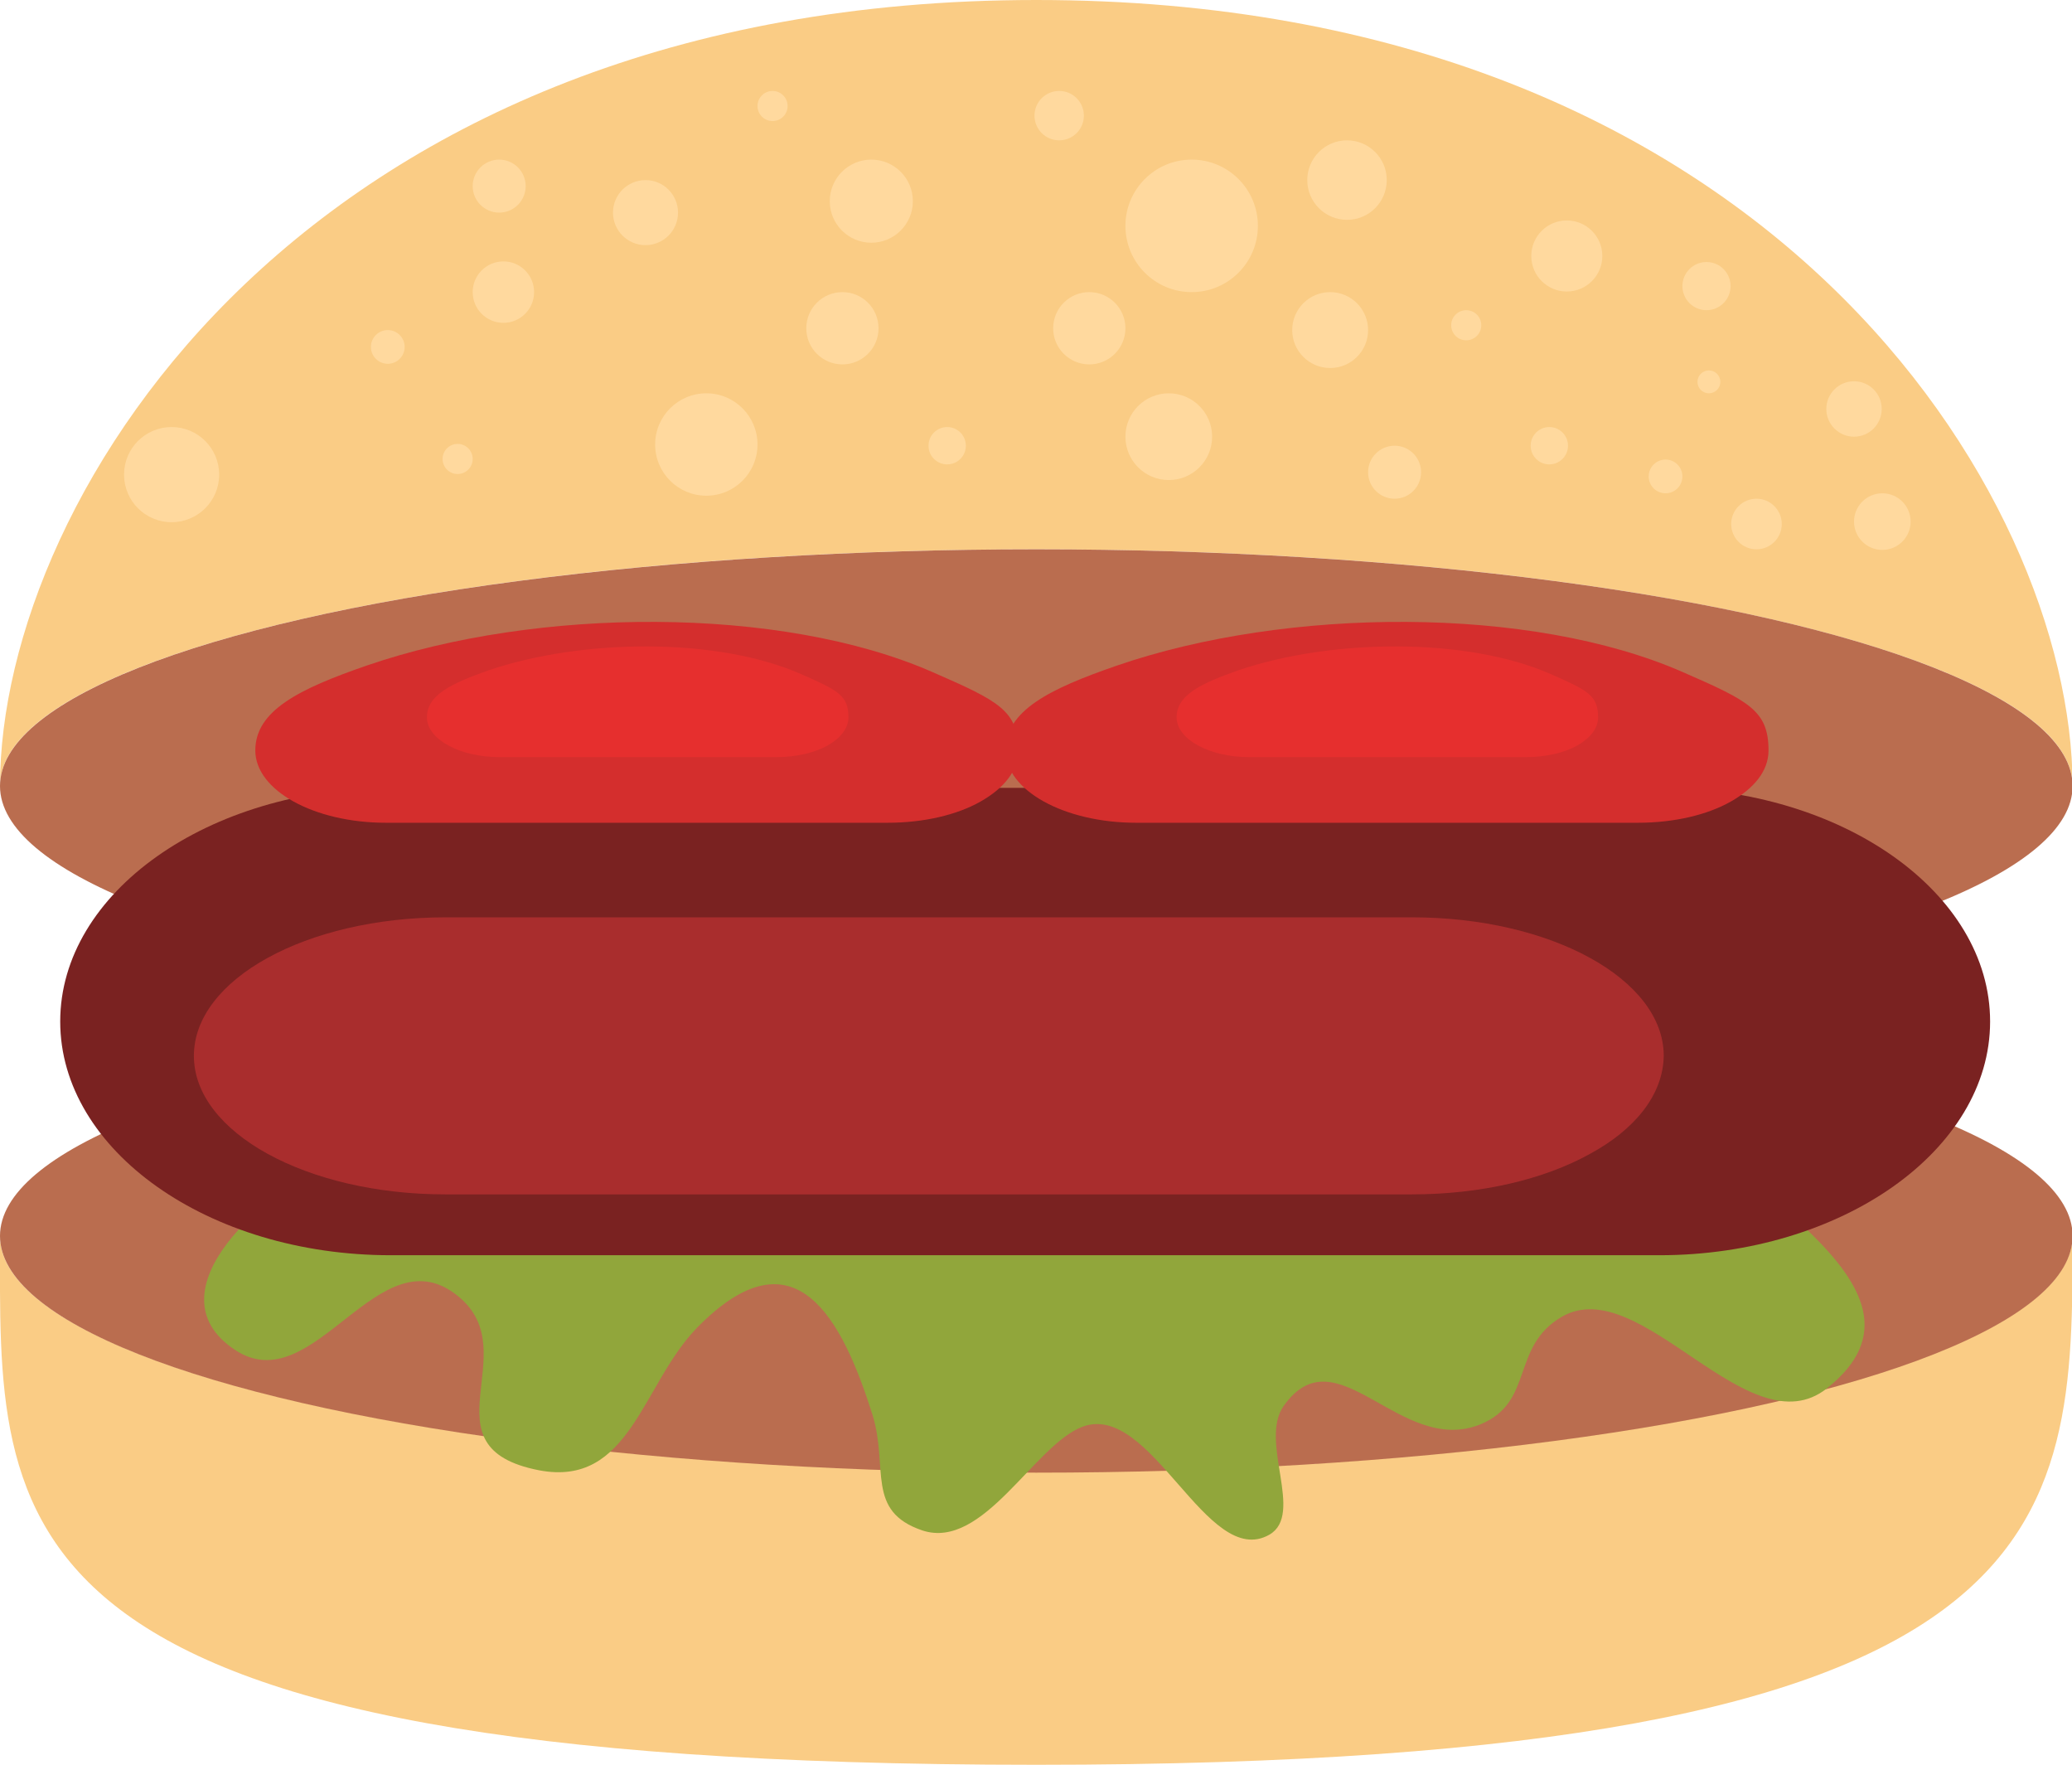 <?xml version="1.0" encoding="utf-8"?>
<!-- Generator: Adobe Illustrator 19.1.0, SVG Export Plug-In . SVG Version: 6.00 Build 0)  -->
<svg version="1.1" id="Layer_1" xmlns="http://www.w3.org/2000/svg" xmlns:xlink="http://www.w3.org/1999/xlink" x="0px" y="0px"
	 viewBox="0 0 344.1 293" style="enable-background:new 0 0 344.1 293;" xml:space="preserve">
<style type="text/css">
	.st0{fill:#FACC85;}
	.st1{fill:#BA6D4F;}
	.st2{fill:#91A63B;}
	.st3{fill:#7A2221;}
	.st4{fill:#A92D2D;}
	.st5{fill:#D42E2D;}
	.st6{fill:#E62F2E;}
	.st7{fill:#FFD99E;}
</style>
<g>
	<g>
		<g>
			<g>
				<path class="st0" d="M0,130.5c0-21.7,77-39.3,172.1-39.3c95,0,172.1,17.6,172.1,39.3C344.1,82,293.4,0,172.1,0
					C51.4,0,0,82,0,130.5z"/>
			</g>
		</g>
		<g>
			<g>
				<path class="st0" d="M172.1,244.4C77,244.4,0,226.8,0,205.2C0,253.7-4,293,172.1,293c172.1,0,172.1-39.3,172.1-87.9
					C344.1,226.8,267.1,244.4,172.1,244.4z"/>
			</g>
		</g>
	</g>
	<g>
		<g>
			<g>
				<ellipse class="st1" cx="172.1" cy="205.2" rx="172.1" ry="39.3"/>
			</g>
		</g>
		<g>
			<g>
				<ellipse class="st1" cx="172.1" cy="130.5" rx="172.1" ry="39.3"/>
			</g>
		</g>
	</g>
	<g>
		<g>
			<path class="st2" d="M54.6,193.6c-9.8,3.5-30.2,20.8-15.6,30.5c13.2,8.8,23.9-19.9,37.2-8.8c11.2,9.3-6.2,25,13.3,28.8
				c15.1,2.9,17.1-14.2,26.2-23.6c16.4-16.8,24.2-1.4,29.2,14.4c2.7,8.8-1.2,16,8.3,19.2c10.1,3.3,18.5-14.1,26.5-17.2
				c11.5-4.4,20.7,23.8,31.1,17.9c5.9-3.4-1.8-15.5,2.4-21.4c8.8-12.4,19.3,8.4,32.6,3.1c9.1-3.7,5-12.9,13.6-17.9
				c13.1-7.5,31,22.2,44,11.9c21.7-17.2-19.1-34.6-31.3-52.5"/>
		</g>
	</g>
	<g>
		<g>
			<g>
				<g>
					<path class="st3" d="M314.4,197c-9.9,7-23.7,11.4-38.8,11.4l-210.7,0c-30.3,0-54.9-17.4-54.9-38.8s24.6-38.8,54.9-38.8h210.7
						c30.3,0,54.9,17.4,54.9,38.8C330.5,180.3,324.3,190,314.4,197z"/>
				</g>
			</g>
		</g>
		<g>
			<g>
				<g>
					<path class="st4" d="M264,191.6c-7.6,4.2-18,6.7-29.6,6.7H74c-23.1,0-41.8-10.3-41.8-23c0-12.7,18.7-23,41.8-23h160.5
						c23.1,0,41.8,10.3,41.8,23C276.2,181.7,271.6,187.5,264,191.6z"/>
				</g>
			</g>
		</g>
		<g>
			<g>
				<g>
					<g>
						<path class="st5" d="M162.8,133.1c-3.9,2.2-9.4,3.5-15.4,3.5H64.1c-12,0-21.7-5.4-21.7-12c0-6.6,7.2-10.2,18.5-14.1
							c28.2-9.7,68.7-10,94,1.1c11,4.8,14.2,6.4,14.2,13C169.1,128,166.7,130.9,162.8,133.1z"/>
					</g>
				</g>
			</g>
			<g>
				<g>
					<g>
						<path class="st6" d="M137.4,123.8c-2.2,1.2-5.2,1.9-8.5,1.9h-46c-6.6,0-12-3-12-6.6c0-3.7,4-5.6,10.2-7.8
							c15.6-5.3,38-5.5,51.9,0.6c6.1,2.7,7.9,3.5,7.9,7.2C140.9,121,139.5,122.6,137.4,123.8z"/>
					</g>
				</g>
			</g>
			<g>
				<g>
					<g>
						<path class="st5" d="M287.4,133.1c-3.9,2.2-9.4,3.5-15.4,3.5h-83.3c-12,0-21.7-5.4-21.7-12c0-6.6,7.2-10.2,18.5-14.1
							c28.2-9.7,68.7-10,94,1.1c11,4.8,14.2,6.4,14.2,13C293.7,128,291.3,130.9,287.4,133.1z"/>
					</g>
				</g>
			</g>
			<g>
				<g>
					<g>
						<path class="st6" d="M261.9,123.8c-2.2,1.2-5.2,1.9-8.5,1.9h-46c-6.6,0-12-3-12-6.6c0-3.7,4-5.6,10.2-7.8
							c15.6-5.3,38-5.5,51.9,0.6c6.1,2.7,7.9,3.5,7.9,7.2C265.4,121,264,122.6,261.9,123.8z"/>
					</g>
				</g>
			</g>
		</g>
	</g>
	<g>
		<g>
			<g>
				<circle class="st7" cx="144.7" cy="33.4" r="6.9"/>
			</g>
		</g>
		<g>
			<g>
				<circle class="st7" cx="180.9" cy="54.5" r="6"/>
			</g>
		</g>
		<g>
			<g>
				<circle class="st7" cx="220.9" cy="54.8" r="6.3"/>
			</g>
		</g>
		<g>
			<g>
				<circle class="st7" cx="223.7" cy="29.9" r="6.6"/>
			</g>
		</g>
		<g>
			<g>
				<circle class="st7" cx="117.3" cy="73.8" r="8.5"/>
			</g>
		</g>
		<g>
			<g>
				<circle class="st7" cx="76" cy="76.2" r="2.5"/>
			</g>
		</g>
		<g>
			<g>
				<circle class="st7" cx="28.5" cy="78.8" r="7.9"/>
			</g>
		</g>
		<g>
			<g>
				<circle class="st7" cx="64.4" cy="57.6" r="2.8"/>
			</g>
		</g>
		<g>
			<g>
				<circle class="st7" cx="83.6" cy="48.5" r="5.1"/>
			</g>
		</g>
		<g>
			<g>
				<circle class="st7" cx="107.2" cy="35.3" r="5.4"/>
			</g>
		</g>
		<g>
			<g>
				<circle class="st7" cx="128.3" cy="17.6" r="2.5"/>
			</g>
		</g>
		<g>
			<g>
				<circle class="st7" cx="175.9" cy="19.2" r="4.1"/>
			</g>
		</g>
		<g>
			<g>
				<circle class="st7" cx="139.9" cy="54.5" r="6"/>
			</g>
		</g>
		<g>
			<g>
				<ellipse class="st7" cx="112.6" cy="51.5" rx="0" ry="3"/>
			</g>
		</g>
		<g>
			<g>
				<circle class="st7" cx="82.9" cy="30.9" r="4.4"/>
			</g>
		</g>
		<g>
			<g>
				<circle class="st7" cx="157.3" cy="74" r="3.1"/>
			</g>
		</g>
		<g>
			<g>
				<circle class="st7" cx="194.1" cy="72.5" r="7.2"/>
			</g>
		</g>
		<g>
			<g>
				<circle class="st7" cx="260.2" cy="42.5" r="5.9"/>
			</g>
		</g>
		<g>
			<g>
				<ellipse class="st7" cx="254.2" cy="61.4" rx="0" ry="3.8"/>
			</g>
		</g>
		<g>
			<g>
				<circle class="st7" cx="257.3" cy="74" r="3.1"/>
			</g>
		</g>
		<g>
			<g>
				<circle class="st7" cx="197.9" cy="37.5" r="11"/>
			</g>
		</g>
		<g>
			<g>
				<circle class="st7" cx="231.6" cy="78.4" r="4.4"/>
			</g>
		</g>
		<g>
			<g>
				<circle class="st7" cx="243.5" cy="54" r="2.5"/>
			</g>
		</g>
		<g>
			<g>
				<circle class="st7" cx="283.8" cy="63.4" r="1.9"/>
			</g>
		</g>
		<g>
			<g>
				<circle class="st7" cx="276.6" cy="79.1" r="2.8"/>
			</g>
		</g>
		<g>
			<g>
				<circle class="st7" cx="307.9" cy="67.9" r="4.6"/>
			</g>
		</g>
		<g>
			<g>
				<ellipse class="st7" cx="293.7" cy="81" rx="0" ry="1.3"/>
			</g>
		</g>
		<g>
			<g>
				<circle class="st7" cx="312.6" cy="86.6" r="4.7"/>
			</g>
		</g>
		<g>
			<g>
				<circle class="st7" cx="283.4" cy="47.5" r="4"/>
			</g>
		</g>
		<g>
			<g>
				<circle class="st7" cx="291.7" cy="87" r="4.2"/>
			</g>
		</g>
	</g>
</g>
</svg>
